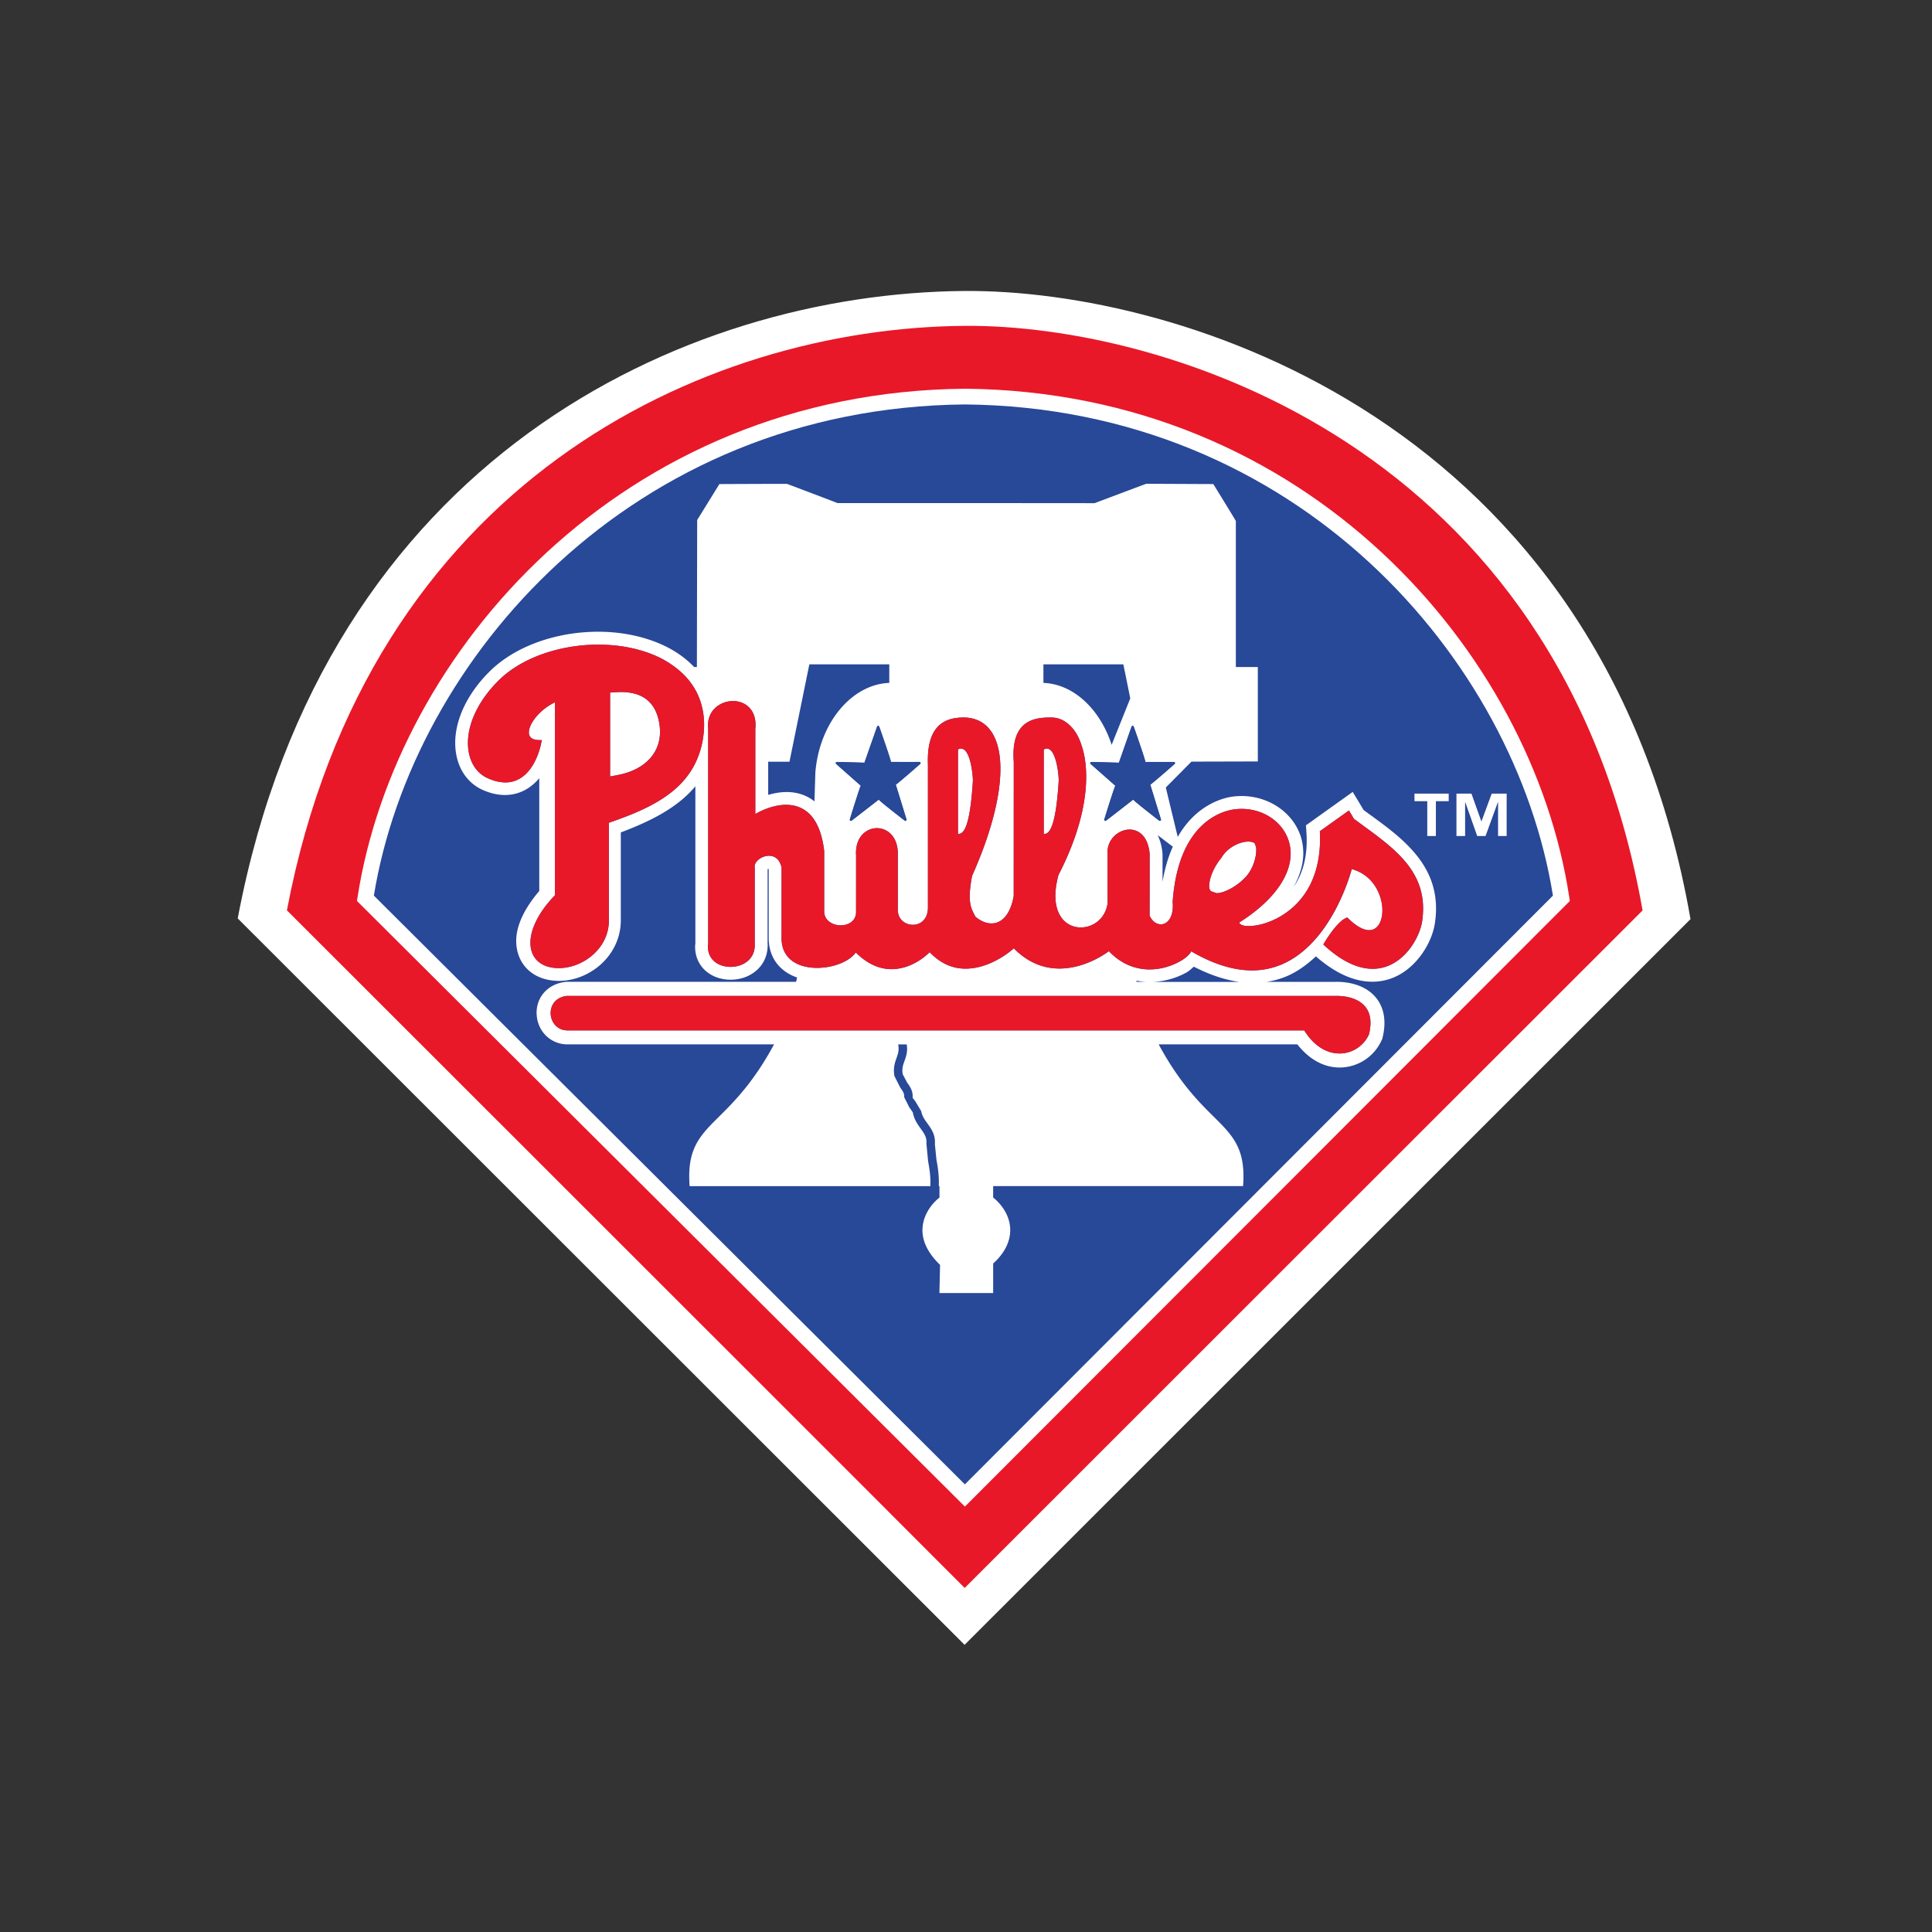 <svg width="512" height="512" viewBox="0 0 512 512" xmlns="http://www.w3.org/2000/svg"><rect x="0" y="0" width="512" height="512" fill="#333333" stroke="none"/><title>philadelphia-phillies</title><g fill="none" fill-rule="evenodd"><path d="M255.627 77.113c-74.398.55-169.47 44.365-192.582 166.038l-.045.24 192.627 192.507L448 243.577c-23.15-132.757-135.96-166.9-192.373-166.46" fill="#FFF"/><path d="M255.7 86.355c52.62-.407 157.875 31.454 179.6 154.92-.045 0-179.652 179.55-179.652 179.55 0-.097-179.03-179-179.614-179.578C97.62 127.747 186.304 86.867 255.7 86.355" fill="#E81828"/><path d="M255.686 103.016c-91.027.83-150.848 70.014-160.925 134.694l-.16 1.053 161.105 160.5 160.32-160.5-.164-1.038c-9.827-64.695-69.284-133.88-160.133-134.71h-.022" fill="#FFF"/><path d="M255.7 107.18c88.07.816 145.81 67.474 155.844 130.168-1.542 1.542-152.975 153.157-155.843 156.026-2.88-2.87-155.07-154.468-156.623-156.026 10.27-62.694 68.373-129.352 156.628-130.167" fill="#284898"/><path d="M383.918 212.318h-3.394v9.236h-2.283v-9.236h-3.39v-2.007h9.07v2.01zm15.368 9.236h-2.282v-8.947h-.06l-3.26 8.947h-2.208l-3.157-8.947h-.05v8.947h-2.296V210.31h3.972l2.622 7.338h.044l2.71-7.337h3.958v11.248zm-236.02-38.117l-1.586.102v22.24l2.03-.39c7.56-1.436 11.82-6.343 11.13-12.8-.718-6.532-4.616-9.61-11.573-9.157m169.655 41.832c0-.252-.016-.48-.03-.698 0 0-.402-1.09-.402-1.127-.74-.466-1.91-.54-3.243-.206-2.328.577-4.506 2.195-5.575 4.107l-.043.05c-2.347 2.79-3.44 6.31-3.146 7.97.074.41.22.68.55.867l1.39.473c2.224-.03 5.78-2.068 7.93-4.55 1.733-2.04 2.564-4.9 2.564-6.886" fill="#FFF"/><path d="M362.945 215.824s-.933-.696-1.57-1.15c-.34-.584-2.89-4.81-2.89-4.81l-12.39 8.85.133 2.084c.044.69.06 1.356.06 2.023 0 4.87-1.216 8.99-3.468 12.24 1.883-3.386 2.565-6.48 2.565-8.915 0-2.274-.49-4.017-.86-5.01-2.578-6.922-10.182-11.132-18.052-9.997-2.74.4-9.633 2.35-14.36 10.658-1.082-4.498-3.068-12.687-3.157-13.102.268-.274 4.15-4.187 6.787-6.855l17.593-.046v-25.02h-5.825v-38.69c-.09-.274-5.82-9.554-5.82-9.554l-.15-.245-17.75-.08c-.193.036-13.726 5.142-13.726 5.142l-34.752-.028h-33.37c0-.03-13.353-5.08-13.353-5.08-.187-.037-17.66.044-17.66.044h-.28l-5.89 9.524s-.076 37.96-.076 38.962h-.732c-2.2-2.32-4.957-4.292-8.26-5.813-14.525-6.678-35.044-3.63-45.752 6.804-6.93 6.776-10.307 15.055-9.04 22.126.77 4.356 3.31 7.79 6.98 9.433 5.002 2.245 8.79 1.303 11.086.132 1.57-.815 2.87-1.956 3.945-3.215v29.883c-3.83 4.482-6.11 9.085-6.11 13.206 0 1.26.188 2.466.565 3.615 1.186 3.603 4.187 6.07 8.225 6.783 4.505.8 9.432-.616 13.197-3.774 3.646-3.06 5.734-7.433 5.734-12.014v-23.332c7.64-2.897 14.934-6.425 19.758-12.235v41.62a7.814 7.814 0 0 0-.068.93c0 2.896 1.29 5.415 3.652 7.033 3.09 2.11 7.61 2.252 10.998.362 2.935-1.653 4.572-4.484 4.572-7.82 0-.177-.007-.355-.015-.525l.008-19.612c.096-.045.147-.08.23-.104.02.073.03.09.058.155v18.402c.07 4.93 2.876 8.64 7.515 10.234l-.252 1.154H149.94l-.236.037c-4.47.57-7.5 3.908-7.5 8.17 0 .156 0 .302.023.45.2 4.388 3.61 7.79 7.915 7.918h54.99c-5.35 9.916-10.486 15.088-14.45 19.016-4.756 4.708-8.032 7.946-8.032 15.936 0 .686.03 1.39.068 2.144l.03.468h63.81c.095-2.697-.27-4.765-.6-6.588 0 0-.453-4.7-.453-4.72.148-1.632-.593-2.652-1.527-3.95-.814-1.134-1.74-2.424-2.074-4.292l-.957-1.378s-1.334-2.63-1.334-2.667c.087-.905-.32-1.51-1.03-2.506 0 0-1.55-3.046-1.557-3.1-.37-2.15.133-3.527.563-4.75.382-1.075.715-2.002.46-3.5 0 0-.01-.09-.01-.11h2.25c.06.4.103.785.103 1.135 0 1.326-.356 2.327-.688 3.24-.297.83-.57 1.57-.57 2.55 0 .303.03.636.095.993l1.176 2.215c.698.97 1.46 2.047 1.46 3.566 0 .14 0 .29-.022.444l.718.926s1.557 2.624 1.557 2.586c.236 1.327.932 2.297 1.68 3.327 1.014 1.41 2.155 3 1.95 5.45l.42 4.14c.356 1.91.726 4.1.622 6.988h.178v3.032c-.65.497-4.162 3.393-4.482 7.996a9.22 9.22 0 0 0-.03.642c0 3.106 1.563 6.196 4.667 9.204l-.156 6.952v.51h14.23v-7.833c2.963-2.653 4.52-5.73 4.52-8.835 0-.216 0-.43-.017-.644-.326-4.603-3.852-7.5-4.506-7.996v-3.03h66.232l.03-.47c.06-.756.074-1.467.074-2.15 0-7.982-3.277-11.22-8.035-15.93-3.958-3.92-9.085-9.084-14.435-19.015h36.753c3.232 4.15 7.47 6.417 12.004 6.107 4.55-.32 8.523-3.12 10.376-7.302l.134-.302.073-.318c1.29-5.316-.207-8.64-1.69-10.48-3.23-4.01-8.64-4.32-10.834-4.27h-18.22a22.193 22.193 0 0 0 5.097-1.39c3.083-1.27 5.66-3.218 7.974-5.368 8.76 7.68 15.758 7.42 20.1 5.795 6.507-2.423 10.76-9.45 11.47-14.822a26.22 26.22 0 0 0 .268-3.64c.005-12.156-9.32-18.93-17.62-24.964zm-52.135 8.553c-1.157 2.572-2.105 5.634-2.727 9.3v-7.373c-.164-2-.637-3.64-1.304-4.994 1.57 1.2 3.03 2.312 4.03 3.067zm.488-21.93s-6.358 5.597-6.462 5.478c0 .023 2.83 9.213 2.83 9.213a.16.16 0 0 1 .018.088.302.302 0 0 1-.134.252.3.3 0 0 1-.356-.008s-6.862-5.306-6.862-5.58l-7.2 5.58a.3.3 0 0 1-.358.008.298.298 0 0 1-.133-.252c0-.03.02-.06.02-.088 0 0 2.757-8.9 2.934-8.91-.014-.006-6.565-5.78-6.565-5.78a.314.314 0 0 1-.104-.23c0-.036 0-.067.032-.102a.29.29 0 0 1 .282-.193l7.29.2 3.35-9.552a.307.307 0 0 1 .282-.202c.133 0 .25.082.297.207 0 0 3.08 8.784 3.08 9.324 0 .022 0 .022-.016.03h7.576a.29.29 0 0 1 .28.192.31.31 0 0 1-.08.33zm-34.782-26.392h21.178c.074.303.875 4.284 1.84 9.02-.892 2.253-3.81 9.487-4.937 12.317-3.04-9.42-10.078-16.12-18.08-16.415v-4.922zm-33.99 25.867h1.134c.118 0 .23.073.288.192a.33.33 0 0 1-.088.334l-1.355 1.186c-1.868 1.63-5.033 4.373-5.114 4.29l2.84 9.214a.19.19 0 0 1 .017.088.302.302 0 0 1-.133.252.288.288 0 0 1-.347-.008s-6.862-5.306-6.87-5.58c-.022.022-7.194 5.58-7.194 5.58a.323.323 0 0 1-.37.008.305.305 0 0 1-.12-.252c0-.03 0-.06.01-.088 0 0 2.74-8.9 2.918-8.91l-6.55-5.78a.31.31 0 0 1-.095-.23c0-.036 0-.067.024-.102a.28.28 0 0 1 .273-.193l7.3.2 3.348-9.552a.3.3 0 0 1 .57 0s3.09 8.788 3.09 9.328c0 .023-.004.023-.004.023.01.005 4.33.005 6.436.005zm-33.31-.045s5.115-25.03 5.27-25.822h21.185v4.92c-9.954.363-18.52 10.584-19.59 23.724l-.24 7.674c-.663-.512-1.36-.98-2.123-1.335-3.497-1.66-7.158-1.245-10.137-.385v-8.797l5.64.015zm-24.94.34c-4.114 8.45-13.184 12.48-22.913 15.823v25.896c0 3.565-1.6 6.878-4.527 9.337-3.03 2.55-7.12 3.744-10.657 3.12-2.658-.46-4.51-1.948-5.25-4.164a7.606 7.606 0 0 1-.365-2.39c0-3.714 2.32-8.288 6.506-12.59v-51.126c-3.977 1.86-6.913 5.618-6.913 7.96 0 .17.013.34.044.49.29 1.34 1.766 1.586 2.957 1.556l.4-.006-.057.408c-.05.297-1.244 7.382-5.98 9.93-2.34 1.26-5.112 1.18-8.27-.228-2.666-1.194-4.444-3.66-5.037-6.938-1.053-5.973 1.963-13.126 8.085-19.12 9.61-9.376 28.833-12.194 41.977-6.153 1.71.786 3.2 1.727 4.586 2.75 3.558 2.654 5.95 6.04 7.034 10.013.563 2.046.8 4.24.66 6.567-.217 3.437-1.054 6.328-2.283 8.862zm116.855 57.668a18.1 18.1 0 0 0 2.63.326h-2.55a2.72 2.72 0 0 0-.075-.32zm52.85 4.048c3.398-.08 11.03 1.098 8.82 10.153-2.59 5.9-11.56 8.02-17.16-1.023H150.25c-5.27-.156-6.21-8.345-.075-9.13H353.98zm-48.383-3.722c3.26-.15 6.327-1.1 8.802-2.48.874-.49 1.334-1.04 1.985-1.55 4.166 2.147 8.183 3.488 12.036 4.037h-22.823v-.002zm71.328-16.23c-.5 3.76-3.717 9.987-9.29 12.078-3.483 1.304-9.248 1.43-16.926-5.758.15-.26 3.705-6.413 6.36-7.146 2.783 2.817 5.272 3.908 7.037 3.077 1.41-.67 2.252-2.555 2.252-4.96a10.1 10.1 0 0 0-.06-1.16c-.385-3.67-2.756-8.354-8.06-9.79-.55 2.03-5.693 19.96-18.778 25.354-6.95 2.86-14.97 1.58-23.786-3.573-.31.82-1.51 1.853-2.933 2.653-5.202 2.9-12.85 3.646-18.866-2.68-.964.733-14.168 10.448-25.195-.757-.77.704-6.536 5.654-13.346 5.38-3.372-.138-6.365-1.643-8.966-4.357-.65.666-4.55 4.44-10.01 4.5-3.386.034-6.61-1.49-9.567-4.42-2.177 3.142-8.79 4.96-13.745 3.654-3.756-.987-5.853-3.557-5.918-7.256l.006-18.89c-.764-3.485-3.372-3.218-4.136-3.055-1.763.37-3.216 1.786-2.98 2.988v20.286c.112 2.26-.887 4.106-2.822 5.195-2.268 1.268-5.372 1.18-7.41-.2-1.66-1.14-2.4-2.98-2.098-5.135V193.14c-.31-2.64.71-4.916 2.81-6.255 2.163-1.386 4.978-1.468 7.017-.215 1.77 1.09 2.718 3.008 2.718 5.455a7.8 7.8 0 0 1-.06 1.044v22.55c1.537-.89 7.265-3.87 12.097-1.594 3.363 1.584 5.44 5.4 6.157 11.39v16.27c.193 2.326 2.423 3.483 4.527 3.43 1.904-.044 3.853-1.12 3.92-3.41l.007-15.08c-.208-2.883.8-5.24 2.755-6.455a5.15 5.15 0 0 1 5.336-.11c1.986 1.15 3.067 3.5 2.97 6.463v14.038c-.126 1.63.49 2.97 1.72 3.766 1.26.808 2.905.868 4.187.165 1.355-.755 2.09-2.237 2.067-4.187v-37.7c-.185-4.752.674-8.07 2.616-10.125 1.497-1.588 3.64-2.38 6.536-2.43 3.304-.09 5.97 1.23 7.69 3.807 1.593 2.38 2.364 5.722 2.364 9.813 0 7.41-2.557 17.278-7.507 28.34-.446 2.343-.624 4.085-.624 5.427 0 2.473.6 3.622 1.2 4.814 0 0 .252.49.26.54 1.898 1.626 4.01 2.203 5.78 1.58 1.527-.534 3.527-2.193 4.416-6.99l.016-35.55c-.342-4.3.4-7.457 2.208-9.378 2.09-2.207 5.202-2.453 7.974-2.408 2.564.082 4.874 1.667 6.534 4.47.622 1.067 1.125 2.407 1.54 3.86.623 2.157.95 4.72.934 7.67-.06 6.746-2.03 15.417-7.35 25.756-2.016 7.48.177 10.88 1.644 12.244 1.75 1.608 4.298 2.07 6.67 1.215 2.577-.935 4.325-3.187 4.712-5.997v-13.03c-.31-3.557 2.52-6.225 5.38-6.477 2.492-.208 5.307 1.355 5.766 6.44l-.015 16.32c.683 1.68 2.165 2.61 3.574 2.26 1.376-.333 2.86-2.06 2.532-5.848 1.467-20.79 12.774-24.02 16.2-24.518 6.297-.91 12.33 2.37 14.374 7.813 2.61 7.048-2.223 15.372-12.833 22.087-.03.14-.06.32.19.504 1.1.882 5.32.712 9.71-1.557 4.578-2.374 12.124-8.48 11.367-23.08l7.706-5.49.192.31s1.097 1.83 1.097 1.88l2.18 1.593c8.315 6.05 16.2 11.792 16.2 22.205a24.948 24.948 0 0 1-.23 3.2z" fill="#FFF"/><path d="M255.404 198.6a1.404 1.404 0 0 0-1.335-.08l-.2.103v22.42l.39-.07c1.85-.28 2.99-4.794 3.57-14.192-.103-2.534-.764-7.152-2.43-8.18m22.74 0a1.398 1.398 0 0 0-1.33-.08l-.207.106v22.42l.4-.07c1.838-.28 3.008-4.934 3.572-14.22-.09-2.51-.77-7.13-2.432-8.153" fill="#FFF"/><path d="M150.247 273.063h195.39c5.603 9.042 14.57 6.92 17.163 1.023 2.207-9.057-5.426-10.234-8.82-10.153H150.173c-6.134.785-5.194 8.976.075 9.13m28.616-96.288c-1.386-1.023-2.875-1.964-4.586-2.75-13.146-6.04-32.367-3.223-41.978 6.152-6.12 5.995-9.137 13.148-8.085 19.12.594 3.278 2.37 5.745 5.04 6.94 3.156 1.406 5.926 1.488 8.268.228 4.736-2.55 5.93-9.634 5.98-9.93l.06-.41-.4.008c-1.195.03-2.67-.215-2.958-1.557a2.476 2.476 0 0 1-.045-.49c0-2.34 2.936-6.1 6.914-7.96v51.125c-4.187 4.31-6.506 8.88-6.506 12.597 0 .846.12 1.645.362 2.386.742 2.216 2.594 3.706 5.248 4.165 3.535.623 7.624-.57 10.656-3.12 2.928-2.462 4.527-5.773 4.527-9.338v-25.9c9.73-3.34 18.8-7.373 22.917-15.822 1.23-2.535 2.068-5.424 2.282-8.863.14-2.328-.098-4.52-.66-6.567-1.08-3.974-3.475-7.36-7.03-10.013zm-15.153 28.622l-2.03.385v-22.24l1.59-.104c6.958-.452 10.856 2.624 11.575 9.16.69 6.455-3.57 11.36-11.13 12.8zm197.238 13.185l-2.178-1.593c0-.056-1.1-1.887-1.1-1.887l-.193-.31-7.707 5.49c.756 14.6-6.79 20.708-11.37 23.08-4.384 2.27-8.61 2.44-9.707 1.557-.25-.184-.22-.362-.19-.503 10.61-6.715 15.44-15.04 12.832-22.088-2.043-5.44-8.077-8.725-14.375-7.814-3.423.5-14.73 3.73-16.197 24.52.325 3.785-1.157 5.513-2.535 5.847-1.41.348-2.892-.578-3.574-2.26l.015-16.32c-.46-5.086-3.277-6.65-5.768-6.44-2.86.25-5.69 2.92-5.38 6.476v13.03c-.386 2.807-2.134 5.062-4.714 5.995-2.37.852-4.92.393-6.668-1.214-1.468-1.363-3.66-4.764-1.645-12.243 5.32-10.34 7.29-19.01 7.35-25.754.014-2.95-.312-5.515-.934-7.67-.414-1.453-.92-2.794-1.54-3.863-1.66-2.8-3.97-4.385-6.535-4.466-2.773-.045-5.885.2-7.975 2.408-1.807 1.92-2.55 5.08-2.207 9.377l-.016 35.55c-.887 4.795-2.888 6.454-4.415 6.99-1.77.62-3.882.043-5.78-1.58-.008-.054-.26-.54-.26-.54-.6-1.195-1.2-2.34-1.2-4.818 0-1.34.177-3.083.623-5.424 4.95-11.066 7.507-20.93 7.507-28.34 0-4.094-.77-7.436-2.364-9.815-1.72-2.58-4.387-3.9-7.69-3.81-2.9.052-5.04.845-6.54 2.432-1.94 2.05-2.8 5.372-2.615 10.123v37.695c.023 1.95-.71 3.432-2.068 4.188-1.282.704-2.928.646-4.188-.163-1.23-.795-1.845-2.136-1.72-3.766v-14.036c.096-2.965-.985-5.313-2.97-6.462a5.15 5.15 0 0 0-5.337.11c-1.955 1.218-2.964 3.575-2.756 6.456l-.008 15.084c-.068 2.29-2.015 3.363-3.92 3.41-2.104.05-4.334-1.105-4.527-3.434v-16.272c-.72-5.988-2.796-9.805-6.16-11.39-4.83-2.276-10.56.7-12.094 1.592v-22.554c.046-.356.06-.71.06-1.044 0-2.446-.947-4.366-2.72-5.455-2.037-1.252-4.853-1.17-7.017.215-2.1 1.34-3.12 3.616-2.81 6.254v56.86c-.303 2.156.437 3.995 2.1 5.135 2.036 1.38 5.142 1.47 7.41.203 1.933-1.09 2.932-2.935 2.822-5.195v-20.283c-.24-1.202 1.215-2.617 2.978-2.987.764-.165 3.373-.43 4.136 3.052l-.007 18.892c.065 3.698 2.162 6.27 5.92 7.255 4.954 1.302 11.565-.514 13.743-3.656 2.956 2.93 6.18 4.455 9.566 4.42 5.46-.06 9.357-3.83 10.01-4.5 2.6 2.71 5.594 4.217 8.964 4.358 6.81.275 12.575-4.677 13.345-5.38 11.026 11.204 24.23 1.49 25.194.755 6.018 6.33 13.666 5.583 18.868 2.683 1.423-.8 2.623-1.83 2.934-2.653 8.818 5.15 16.836 6.432 23.786 3.573 13.086-5.396 18.23-23.324 18.777-25.355 5.305 1.44 7.674 6.123 8.06 9.79.044.403.06.788.06 1.165 0 2.402-.845 4.292-2.254 4.958-1.764.83-4.252-.26-7.04-3.076-2.652.733-6.21 6.884-6.358 7.143 7.676 7.19 13.44 7.064 16.924 5.76 5.57-2.09 8.79-8.317 9.29-12.074.15-1.113.222-2.18.222-3.196.004-10.408-7.88-16.15-16.195-22.2zm-106.682 2.394l-.393.067v-22.42l.2-.104a1.4 1.4 0 0 1 1.336.08c1.67 1.02 2.327 5.64 2.43 8.18-.58 9.396-1.72 13.91-3.573 14.192zm22.74 0l-.4.067v-22.42l.208-.104c.46-.206.92-.17 1.335.08 1.66 1.02 2.34 5.64 2.43 8.15-.564 9.287-1.734 13.94-3.572 14.222zm44.034 15.252c-.33-.185-.476-.46-.55-.867-.298-1.66.8-5.18 3.14-7.962l.04-.052c1.07-1.912 3.247-3.528 5.577-4.107 1.333-.335 2.504-.26 3.243.206 0 .037.4 1.126.4 1.126.014.215.03.445.03.698 0 1.987-.83 4.847-2.565 6.885-2.15 2.483-5.706 4.522-7.928 4.55l-1.393-.472z" fill="#E81828"/><path d="M233.003 192.568a.3.3 0 0 0-.57 0l-3.35 9.553-7.3-.2a.28.28 0 0 0-.274.197c-.027.036-.027.067-.027.102 0 .09.037.177.096.23l6.55 5.78c-.178.007-2.92 8.91-2.92 8.91-.008.03-.008.06-.008.087 0 .096.037.193.12.252.11.073.26.073.37-.01 0 0 7.172-5.56 7.194-5.58.006.274 6.868 5.58 6.868 5.58a.288.288 0 0 0 .348.008.302.302 0 0 0 .134-.252c0-.03 0-.06-.015-.088l-2.837-9.213c.082.082 3.246-2.662 5.114-4.292l1.356-1.184a.326.326 0 0 0 .088-.335.33.33 0 0 0-.29-.192h-7.572s.01-.008.01-.03c0-.538-3.09-9.32-3.09-9.32m70.516 9.352c.016-.008.016-.008.016-.03 0-.542-3.084-9.324-3.084-9.324a.31.31 0 0 0-.297-.206.31.31 0 0 0-.283.21l-3.347 9.552-7.29-.2a.29.29 0 0 0-.283.193c-.03.035-.03.066-.03.1 0 .09.04.18.1.23 0 0 6.553 5.775 6.568 5.78-.178.01-2.936 8.91-2.936 8.91 0 .03-.016.06-.016.09 0 .095.043.192.133.25a.3.3 0 0 0 .358-.007l7.2-5.58c0 .273 6.864 5.58 6.864 5.58a.3.3 0 0 0 .356.007.302.302 0 0 0 .133-.254c0-.03 0-.06-.017-.088 0 0-2.83-9.19-2.83-9.214.103.12 6.46-5.477 6.46-5.477a.305.305 0 0 0 .074-.335.288.288 0 0 0-.28-.192c.004.005-7.54.005-7.57.005" fill="#284898"/></g></svg>
